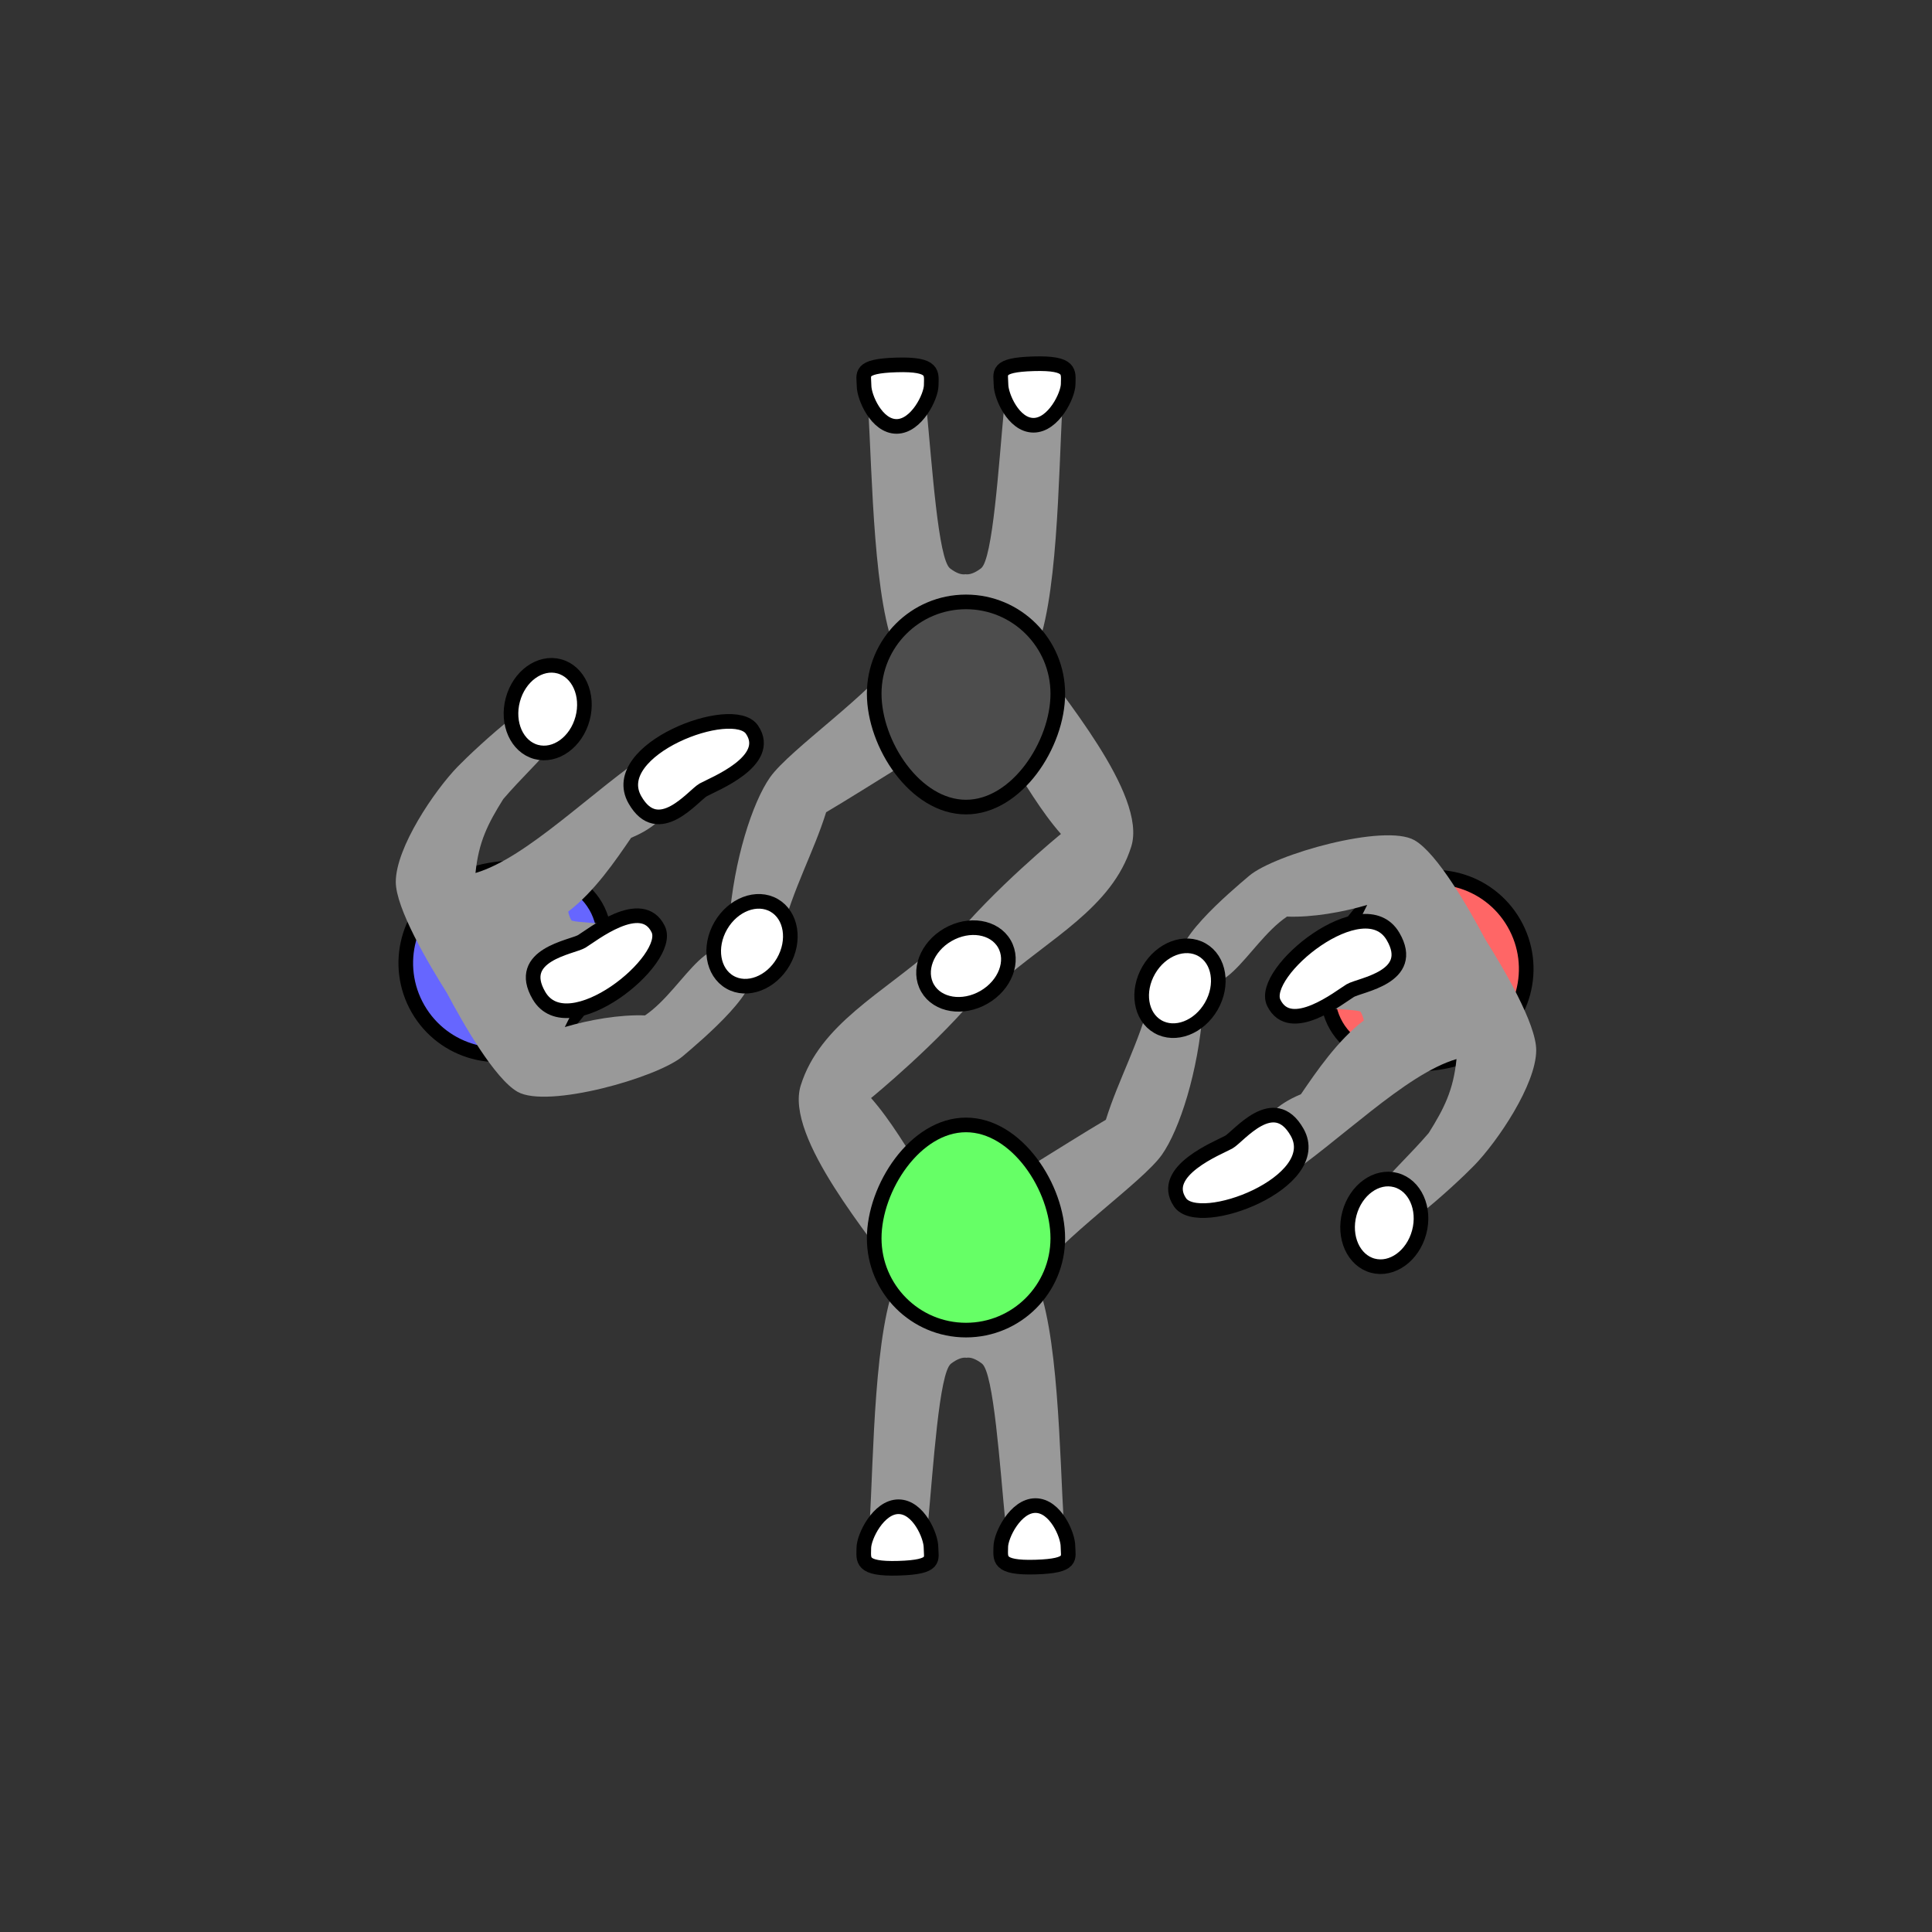 <?xml version="1.0" encoding="UTF-8" standalone="no"?>
<!-- Created with Inkscape (http://www.inkscape.org/) -->

<svg
   width="35mm"
   height="35mm"
   viewBox="0 0 35 35"
   version="1.1"
   id="svg1"
   xml:space="preserve"
   inkscape:version="1.4 (e7c3feb100, 2024-10-09)"
   sodipodi:docname="10_v2.svg"
   xmlns:inkscape="http://www.inkscape.org/namespaces/inkscape"
   xmlns:sodipodi="http://sodipodi.sourceforge.net/DTD/sodipodi-0.dtd"
   xmlns="http://www.w3.org/2000/svg"
   xmlns:svg="http://www.w3.org/2000/svg"><rect x="0" y="0" width="35" height="35" fill="#333333" stroke="none"/><sodipodi:namedview
     id="namedview1"
     pagecolor="#ffffff"
     bordercolor="#000000"
     borderopacity="0.25"
     inkscape:showpageshadow="2"
     inkscape:pageopacity="0.0"
     inkscape:pagecheckerboard="0"
     inkscape:deskcolor="#d1d1d1"
     inkscape:document-units="mm"
     inkscape:zoom="4.2968333"
     inkscape:cx="68.771577"
     inkscape:cy="89.60087"
     inkscape:window-width="1916"
     inkscape:window-height="1023"
     inkscape:window-x="0"
     inkscape:window-y="0"
     inkscape:window-maximized="0"
     inkscape:current-layer="layer1" /><defs
     id="defs1"><inkscape:path-effect
       effect="mirror_symmetry"
       start_point="17.298,16.235"
       end_point="17.313,7.81"
       center_point="17.306,12.023"
       id="path-effect5"
       is_visible="true"
       lpeversion="1.2"
       lpesatellites=""
       mode="free"
       discard_orig_path="false"
       fuse_paths="true"
       oposite_fuse="false"
       split_items="false"
       split_open="false"
       link_styles="false" /><inkscape:path-effect
       effect="mirror_symmetry"
       start_point="17.298,16.235"
       end_point="17.313,7.81"
       center_point="17.306,12.023"
       id="path-effect5-7"
       is_visible="true"
       lpeversion="1.2"
       lpesatellites=""
       mode="free"
       discard_orig_path="false"
       fuse_paths="true"
       oposite_fuse="false"
       split_items="false"
       split_open="false"
       link_styles="false" /><inkscape:path-effect
       effect="mirror_symmetry"
       start_point="17.298,16.235"
       end_point="17.313,7.81"
       center_point="17.306,12.023"
       id="path-effect5-6"
       is_visible="true"
       lpeversion="1.2"
       lpesatellites=""
       mode="free"
       discard_orig_path="false"
       fuse_paths="true"
       oposite_fuse="false"
       split_items="false"
       split_open="false"
       link_styles="false" /><inkscape:path-effect
       effect="mirror_symmetry"
       start_point="17.298,16.235"
       end_point="17.313,7.81"
       center_point="17.306,12.023"
       id="path-effect5-3"
       is_visible="true"
       lpeversion="1.2"
       lpesatellites=""
       mode="free"
       discard_orig_path="false"
       fuse_paths="true"
       oposite_fuse="false"
       split_items="false"
       split_open="false"
       link_styles="false" /><inkscape:path-effect
       effect="mirror_symmetry"
       start_point="17.298,16.235"
       end_point="17.313,7.81"
       center_point="17.306,12.023"
       id="path-effect5-66"
       is_visible="true"
       lpeversion="1.2"
       lpesatellites=""
       mode="free"
       discard_orig_path="false"
       fuse_paths="true"
       oposite_fuse="false"
       split_items="false"
       split_open="false"
       link_styles="false" /><inkscape:path-effect
       effect="mirror_symmetry"
       start_point="17.298,16.235"
       end_point="17.313,7.81"
       center_point="17.306,12.023"
       id="path-effect5-4"
       is_visible="true"
       lpeversion="1.2"
       lpesatellites=""
       mode="free"
       discard_orig_path="false"
       fuse_paths="true"
       oposite_fuse="false"
       split_items="false"
       split_open="false"
       link_styles="false" /><inkscape:path-effect
       effect="mirror_symmetry"
       start_point="17.298,16.235"
       end_point="17.313,7.81"
       center_point="17.306,12.023"
       id="path-effect5-4-7"
       is_visible="true"
       lpeversion="1.2"
       lpesatellites=""
       mode="free"
       discard_orig_path="false"
       fuse_paths="true"
       oposite_fuse="false"
       split_items="false"
       split_open="false"
       link_styles="false" /><inkscape:path-effect
       effect="mirror_symmetry"
       start_point="17.298,16.235"
       end_point="17.313,7.81"
       center_point="17.306,12.023"
       id="path-effect5-41"
       is_visible="true"
       lpeversion="1.2"
       lpesatellites=""
       mode="free"
       discard_orig_path="false"
       fuse_paths="true"
       oposite_fuse="false"
       split_items="false"
       split_open="false"
       link_styles="false" /><inkscape:path-effect
       effect="mirror_symmetry"
       start_point="17.298,16.235"
       end_point="17.313,7.81"
       center_point="17.306,12.023"
       id="path-effect5-62"
       is_visible="true"
       lpeversion="1.2"
       lpesatellites=""
       mode="free"
       discard_orig_path="false"
       fuse_paths="true"
       oposite_fuse="false"
       split_items="false"
       split_open="false"
       link_styles="false" /><inkscape:path-effect
       effect="mirror_symmetry"
       start_point="17.298,16.235"
       end_point="17.313,7.81"
       center_point="17.306,12.023"
       id="path-effect5-4-9"
       is_visible="true"
       lpeversion="1.2"
       lpesatellites=""
       mode="free"
       discard_orig_path="false"
       fuse_paths="true"
       oposite_fuse="false"
       split_items="false"
       split_open="false"
       link_styles="false" /><inkscape:path-effect
       effect="mirror_symmetry"
       start_point="17.494,16.3"
       end_point="17.509,7.876"
       center_point="17.502,12.088"
       id="path-effect5-4-0-9-72-8"
       is_visible="true"
       lpeversion="1.2"
       lpesatellites=""
       mode="free"
       discard_orig_path="false"
       fuse_paths="true"
       oposite_fuse="false"
       split_items="false"
       split_open="false"
       link_styles="false" /><inkscape:path-effect
       effect="mirror_symmetry"
       start_point="17.494,16.3"
       end_point="17.509,7.876"
       center_point="17.502,12.088"
       id="path-effect5-4-0-9-72-8-3"
       is_visible="true"
       lpeversion="1.2"
       lpesatellites=""
       mode="free"
       discard_orig_path="false"
       fuse_paths="true"
       oposite_fuse="false"
       split_items="false"
       split_open="false"
       link_styles="false" /></defs><g
     inkscape:label="Layer 1"
     inkscape:groupmode="layer"
     id="layer1"><path
       style="fill:#999999;fill-opacity:1;stroke:none;stroke-width:0.265;stroke-dasharray:none;stroke-opacity:1"
       d="m 18.738,7.113 c 0.262,-0.004 0.518,0.082 0.508,0.262 -0.072,1.252 -0.081,3.577 -0.51,4.482 0.438,0.679 2.054,2.531 1.758,3.479 -0.347,1.111 -1.492,1.673 -2.419,2.496 -0.211,0.187 -1.046,-0.529 -0.869,-0.748 0.786,-0.975 2.014,-1.976 2.014,-1.976 -0.738,-0.838 -1.159,-2.062 -1.723,-1.917 -0.47,0.226 -1.752,1.063 -2.531,1.524 -0.224,0.721 -0.598,1.375 -0.818,2.235 -0.025,0.28 -0.958,0.02 -0.937,-0.261 0.082,-1.1 0.418,-2.15 0.74,-2.608 0.355,-0.504 1.868,-1.538 2.303,-2.219 -0.432,-0.904 -0.45,-3.23 -0.527,-4.482 -0.022,-0.359 1.022,-0.346 1.057,0.012 0.101,1.03 0.213,2.744 0.428,2.906 0.121,0.092 0.211,0.116 0.279,0.105 0.068,0.01 0.16,-0.015 0.281,-0.107 0.214,-0.163 0.321,-1.876 0.418,-2.906 0.017,-0.179 0.285,-0.273 0.547,-0.277 z"
       id="path4-6"
       sodipodi:nodetypes="ssssssscccsscscscsss" /><path
       id="path1-3"
       style="fill:#4d4d4d;fill-opacity:1;stroke:#000000;stroke-width:0.265"
       d="m 15.837,12.567 c 0,0.918 0.744,2.054 1.663,2.054 0.918,0 1.663,-1.136 1.663,-2.054 0,-0.918 -0.744,-1.663 -1.663,-1.663 -0.918,0 -1.663,0.744 -1.663,1.663 z"
       sodipodi:nodetypes="zzzzz" /><path
       id="path1-7-1-1"
       style="fill:#ffffff;stroke:#000000;stroke-width:0.265;stroke-dasharray:none"
       d="m 18.134,6.966 c 0,0.207 0.228,0.738 0.589,0.738 0.361,0 0.628,-0.542 0.628,-0.749 0,-0.207 0.07,-0.386 -0.628,-0.365 -0.698,0.021 -0.589,0.168 -0.589,0.375 z"
       sodipodi:nodetypes="ssszs" /><path
       id="path1-7-1-9-7"
       style="fill:#ffffff;stroke:#000000;stroke-width:0.265;stroke-dasharray:none"
       d="m 15.653,6.987 c 0,0.207 0.228,0.738 0.589,0.738 0.361,0 0.628,-0.542 0.628,-0.749 0,-0.207 0.07,-0.386 -0.628,-0.365 -0.698,0.021 -0.589,0.168 -0.589,0.375 z"
       sodipodi:nodetypes="ssszs" /><path
       id="path1-3-0-4-9"
       style="fill:#6666ff;fill-opacity:1;stroke:#000000;stroke-width:0.265"
       d="m 8.183,16.006 c 0.795,-0.459 2.151,-0.383 2.61,0.413 0.459,0.795 -0.153,2.008 -0.948,2.467 C 9.05,19.345 8.033,19.073 7.574,18.278 7.115,17.482 7.387,16.466 8.183,16.006 Z"
       sodipodi:nodetypes="zzzzz" /><path
       style="fill:#999999;fill-opacity:1;stroke:none;stroke-width:0.265;stroke-dasharray:none;stroke-opacity:1"
       d="m 10.232,18.606 c 0.444,-0.131 0.989,-0.228 1.453,-0.211 0.74,-0.499 1.226,-1.851 1.872,-0.862 0.341,0.312 -0.845,1.311 -1.187,1.601 C 11.908,19.525 9.917,20.087 9.376,19.779 8.961,19.543 8.385,18.534 8.093,17.983 7.76,17.455 7.168,16.452 7.17,15.974 7.172,15.352 7.872,14.32 8.294,13.886 8.607,13.564 10.048,12.21 10.271,12.571 10.603,13.11 9.753,13.731 9.117,14.476 c -0.277,0.443 -0.447,0.774 -0.503,1.339 0.933,-0.273 2.131,-1.504 3.177,-2.197 0.299,-0.198 0.877,0.671 0.585,0.88 -0.421,0.301 -0.451,0.473 -0.943,0.68 -0.284,0.415 -0.663,0.974 -1.139,1.336 0.01,0.062 0.032,0.114 0.058,0.158 0.026,0.045 0.957,0.069 1.006,0.109 0.41,0.468 -0.048,0.498 -0.803,1.181 z"
       id="path4-6-3-2-0-9"
       sodipodi:nodetypes="cccscccssscsscccccc" /><ellipse
       style="fill:#ffffff;fill-opacity:1;stroke:#000000;stroke-width:0.265;stroke-dasharray:none;stroke-opacity:1"
       id="path1-7-2-9-9-1-3-3"
       cx="-12.909"
       cy="-9.841"
       rx="0.654"
       ry="0.803"
       transform="rotate(-165)" /><path
       id="path1-7-1-1-4-1-4"
       style="fill:#ffffff;stroke:#000000;stroke-width:0.265;stroke-dasharray:none"
       d="m 11.924,16.833 c -0.299,-0.615 -1.207,0.115 -1.385,0.221 -0.178,0.106 -1.209,0.241 -0.775,0.982 0.527,0.899 2.43,-0.649 2.16,-1.203 z"
       sodipodi:nodetypes="sszs" /><path
       id="path1-7-1-1-4-5-9-3"
       style="fill:#ffffff;stroke:#000000;stroke-width:0.265;stroke-dasharray:none"
       d="m 13.624,13.22 c 0.383,0.567 -0.703,0.988 -0.884,1.089 -0.181,0.102 -0.813,0.927 -1.238,0.18 -0.515,-0.906 1.777,-1.78 2.122,-1.269 z"
       sodipodi:nodetypes="sszs" /><ellipse
       style="fill:#ffffff;fill-opacity:1;stroke:#000000;stroke-width:0.265;stroke-dasharray:none;stroke-opacity:1"
       id="path1-7-2-9-9-1-3-1"
       cx="-20.347"
       cy="-7.995"
       rx="0.654"
       ry="0.803"
       transform="rotate(-150)" /><path
       style="fill:#999999;fill-opacity:1;stroke:none;stroke-width:0.265;stroke-dasharray:none;stroke-opacity:1"
       d="m 16.262,27.887 c -0.262,0.004 -0.518,-0.082 -0.508,-0.262 0.072,-1.252 0.081,-3.577 0.51,-4.482 -0.438,-0.679 -2.054,-2.531 -1.758,-3.479 0.347,-1.111 1.492,-1.673 2.419,-2.496 0.211,-0.187 1.046,0.529 0.869,0.748 -0.786,0.975 -2.014,1.976 -2.014,1.976 0.738,0.838 1.159,2.062 1.723,1.917 0.47,-0.226 1.752,-1.063 2.531,-1.524 0.224,-0.721 0.598,-1.375 0.818,-2.235 0.025,-0.28 0.958,-0.02 0.937,0.261 -0.082,1.1 -0.418,2.15 -0.74,2.608 -0.355,0.504 -1.868,1.538 -2.303,2.219 0.432,0.904 0.45,3.23 0.527,4.482 0.022,0.359 -1.022,0.346 -1.057,-0.012 -0.101,-1.03 -0.213,-2.744 -0.428,-2.906 -0.121,-0.092 -0.211,-0.116 -0.279,-0.105 -0.068,-0.01 -0.16,0.015 -0.281,0.107 -0.214,0.163 -0.321,1.876 -0.418,2.906 -0.017,0.179 -0.285,0.273 -0.547,0.277 z"
       id="path4-6-9"
       sodipodi:nodetypes="ssssssscccsscscscsss" /><path
       id="path1-3-0"
       style="fill:#66ff66;fill-opacity:1;stroke:#000000;stroke-width:0.265"
       d="m 19.163,22.433 c 0,-0.918 -0.744,-2.054 -1.663,-2.054 -0.918,0 -1.663,1.136 -1.663,2.054 0,0.918 0.744,1.663 1.663,1.663 0.918,0 1.663,-0.744 1.663,-1.663 z"
       sodipodi:nodetypes="zzzzz" /><path
       id="path1-7-1-1-5"
       style="fill:#ffffff;stroke:#000000;stroke-width:0.265;stroke-dasharray:none"
       d="m 16.866,28.034 c 0,-0.207 -0.228,-0.738 -0.589,-0.738 -0.361,0 -0.628,0.542 -0.628,0.749 0,0.207 -0.07,0.386 0.628,0.365 0.698,-0.021 0.589,-0.168 0.589,-0.375 z"
       sodipodi:nodetypes="ssszs" /><path
       id="path1-7-1-9-7-6"
       style="fill:#ffffff;stroke:#000000;stroke-width:0.265;stroke-dasharray:none"
       d="m 19.347,28.013 c 0,-0.207 -0.228,-0.738 -0.589,-0.738 -0.361,0 -0.628,0.542 -0.628,0.749 0,0.207 -0.07,0.386 0.628,0.365 0.698,-0.021 0.589,-0.168 0.589,-0.375 z"
       sodipodi:nodetypes="ssszs" /><path
       id="path1-3-0-4-9-7"
       style="fill:#ff6666;fill-opacity:1;stroke:#000000;stroke-width:0.265"
       d="m 26.817,18.994 c -0.795,0.459 -2.151,0.383 -2.61,-0.413 -0.459,-0.795 0.153,-2.008 0.948,-2.467 0.795,-0.459 1.812,-0.187 2.271,0.609 0.459,0.795 0.187,1.812 -0.609,2.271 z"
       sodipodi:nodetypes="zzzzz" /><path
       style="fill:#999999;fill-opacity:1;stroke:none;stroke-width:0.265;stroke-dasharray:none;stroke-opacity:1"
       d="m 24.768,16.394 c -0.444,0.131 -0.989,0.228 -1.453,0.211 -0.74,0.499 -1.226,1.851 -1.872,0.862 -0.341,-0.312 0.845,-1.311 1.187,-1.601 0.462,-0.391 2.453,-0.953 2.994,-0.645 0.415,0.236 0.991,1.245 1.283,1.796 0.333,0.528 0.924,1.531 0.923,2.009 -0.002,0.623 -0.702,1.654 -1.124,2.088 -0.313,0.322 -1.754,1.676 -1.977,1.315 -0.332,-0.539 0.518,-1.16 1.154,-1.904 0.277,-0.443 0.447,-0.774 0.503,-1.339 -0.933,0.273 -2.131,1.504 -3.177,2.197 -0.299,0.198 -0.877,-0.671 -0.585,-0.88 0.421,-0.301 0.451,-0.473 0.943,-0.68 0.284,-0.415 0.663,-0.974 1.139,-1.336 -0.01,-0.062 -0.032,-0.114 -0.058,-0.158 -0.026,-0.045 -0.957,-0.069 -1.006,-0.109 -0.41,-0.468 0.048,-0.498 0.803,-1.181 z"
       id="path4-6-3-2-0-9-7"
       sodipodi:nodetypes="cccscccssscsscccccc" /><ellipse
       style="fill:#ffffff;fill-opacity:1;stroke:#000000;stroke-width:0.265;stroke-dasharray:none;stroke-opacity:1"
       id="path1-7-2-9-9-1-3-3-4"
       cx="29.957"
       cy="14.908"
       rx="0.654"
       ry="0.803"
       transform="rotate(15)" /><path
       id="path1-7-1-1-4-1-4-0"
       style="fill:#ffffff;stroke:#000000;stroke-width:0.265;stroke-dasharray:none"
       d="m 23.076,18.167 c 0.299,0.615 1.207,-0.115 1.385,-0.221 0.178,-0.106 1.209,-0.241 0.775,-0.982 -0.527,-0.899 -2.43,0.649 -2.16,1.203 z"
       sodipodi:nodetypes="sszs" /><path
       id="path1-7-1-1-4-5-9-3-6"
       style="fill:#ffffff;stroke:#000000;stroke-width:0.265;stroke-dasharray:none"
       d="m 21.376,21.78 c -0.383,-0.567 0.703,-0.988 0.884,-1.089 0.181,-0.102 0.813,-0.927 1.238,-0.18 0.515,0.906 -1.777,1.78 -2.122,1.269 z"
       sodipodi:nodetypes="sszs" /><ellipse
       style="fill:#ffffff;fill-opacity:1;stroke:#000000;stroke-width:0.265;stroke-dasharray:none;stroke-opacity:1"
       id="path1-7-2-9-9-1-3-1-4"
       cx="27.464"
       cy="4.816"
       rx="0.654"
       ry="0.803"
       transform="rotate(30)" /><ellipse
       style="fill:#ffffff;fill-opacity:1;stroke:#000000;stroke-width:0.265;stroke-dasharray:none;stroke-opacity:1"
       id="path1-7-2-9-9-1"
       cx="-23.905"
       cy="6.405"
       rx="0.654"
       ry="0.803"
       transform="rotate(-120)" /></g></svg>
